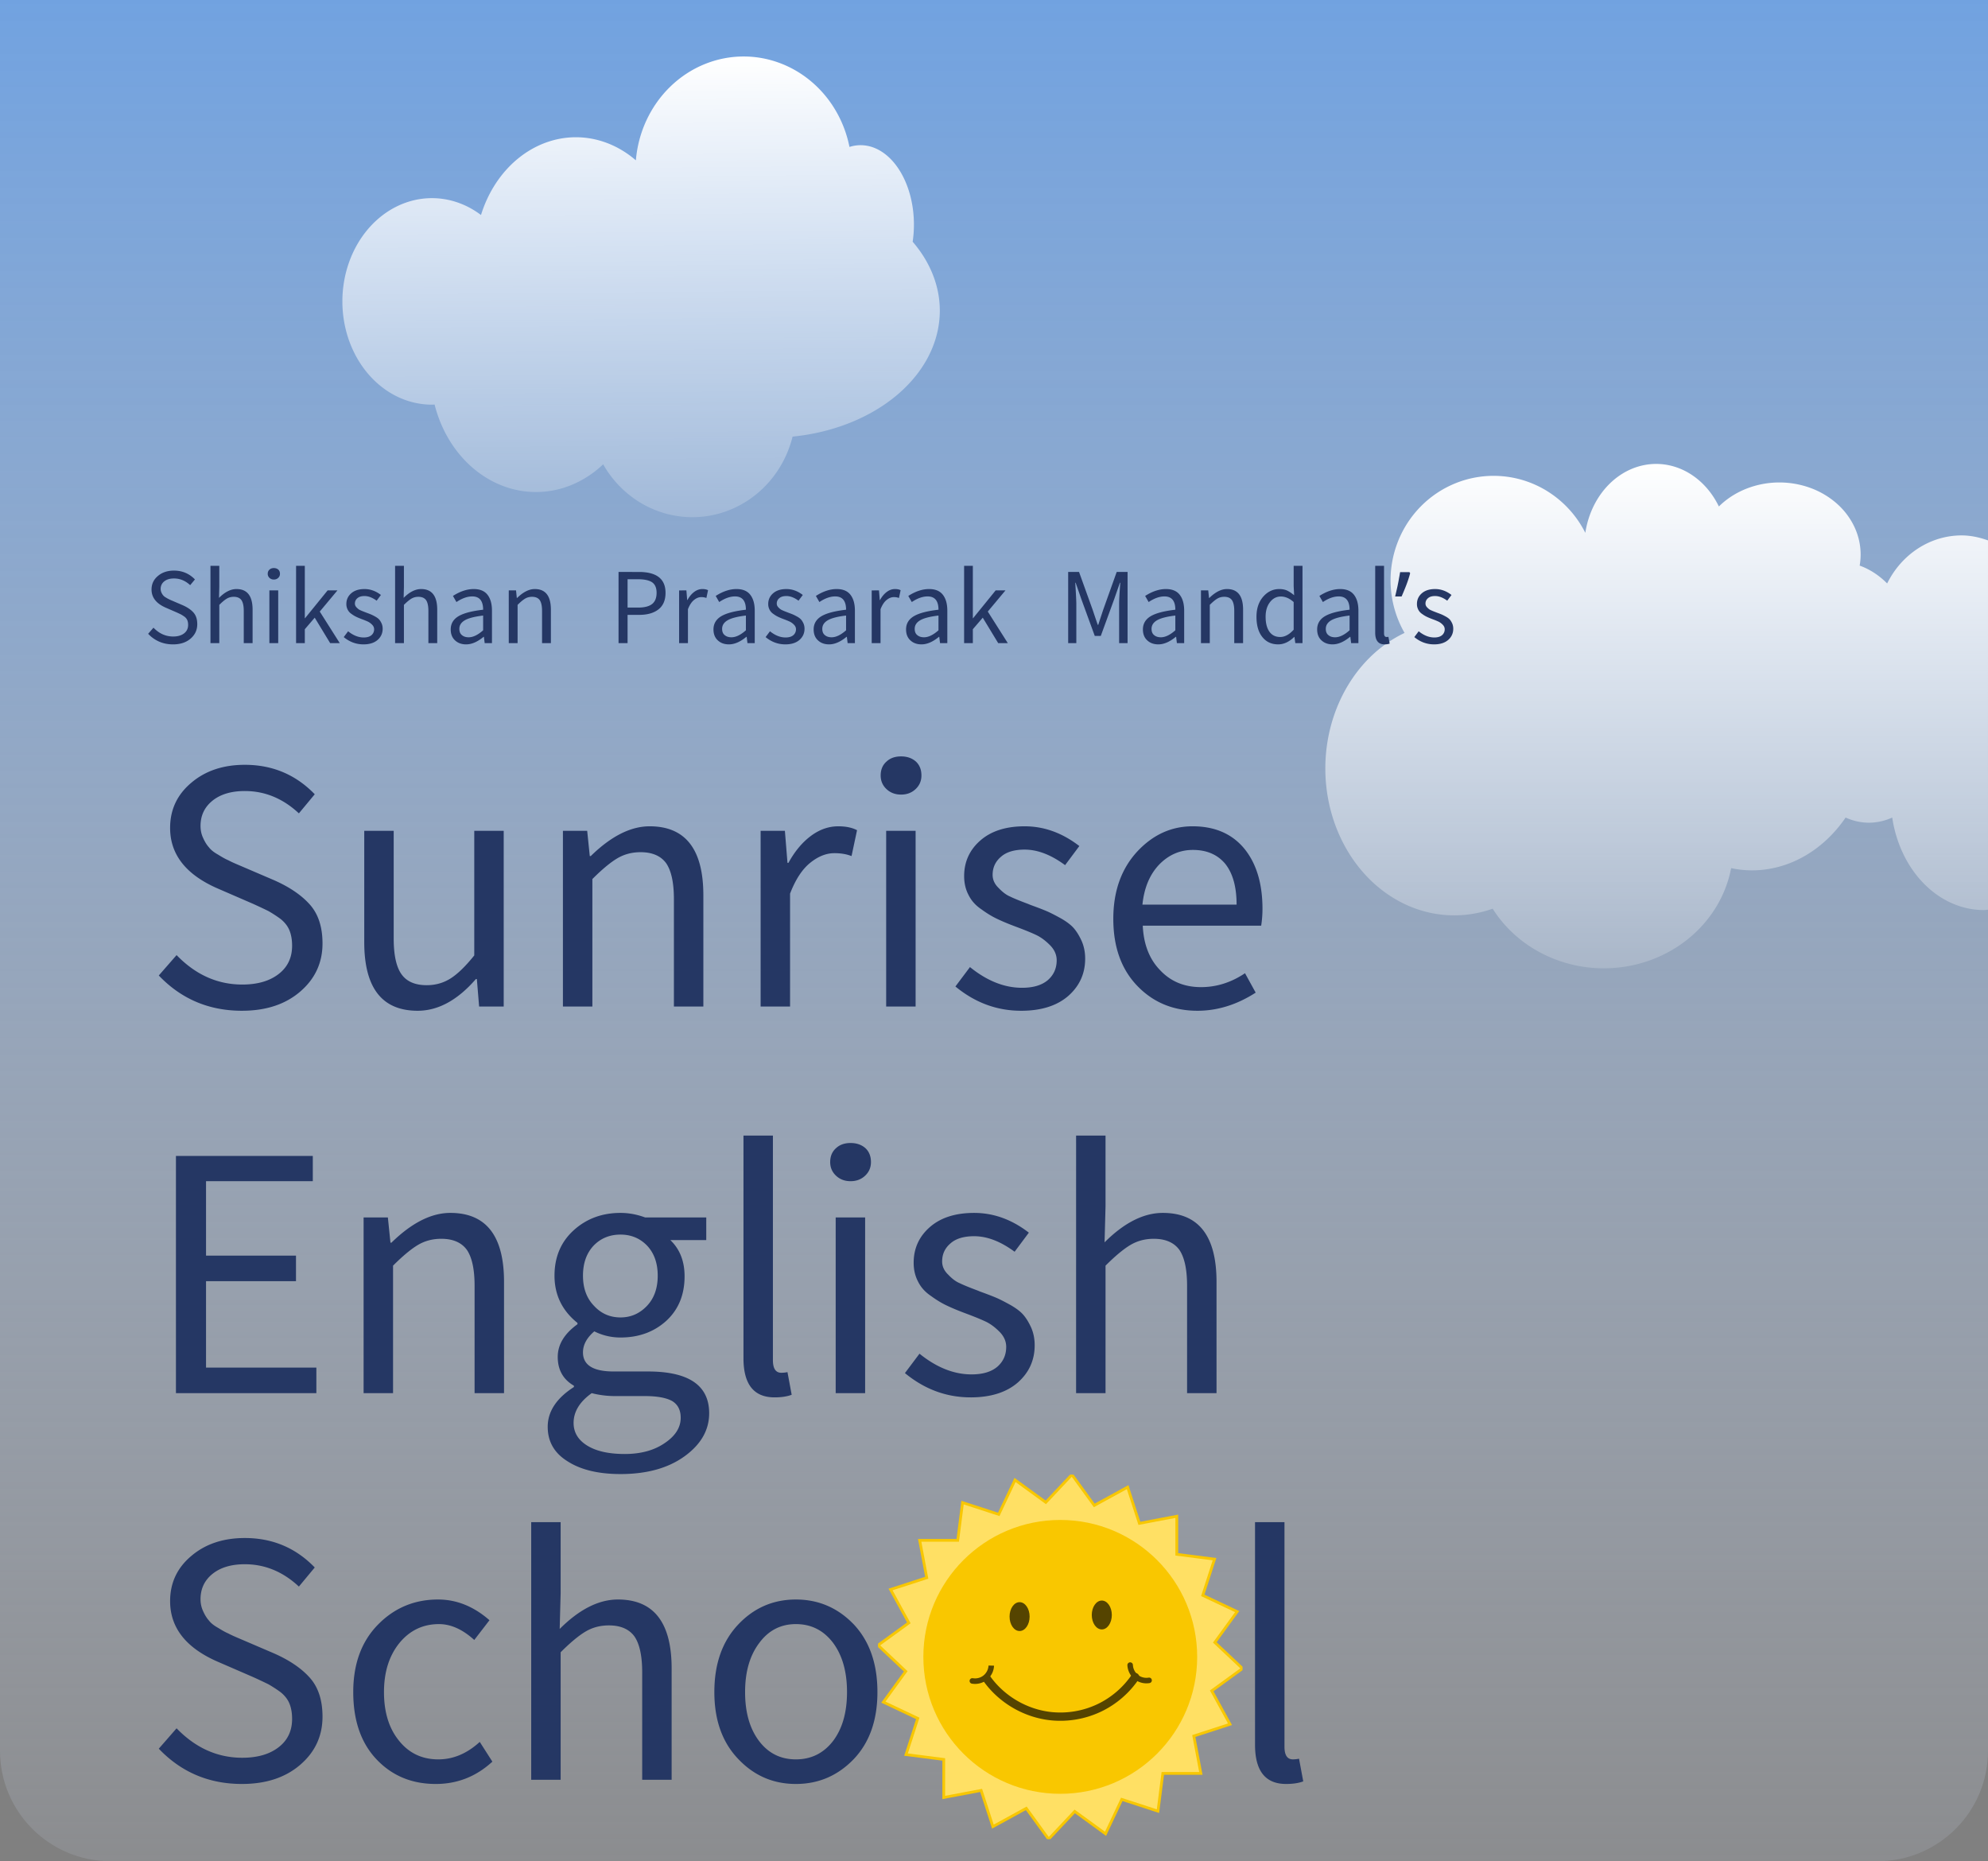 <?xml version="1.0" encoding="UTF-8" standalone="no"?>
<svg
   width="360"
   height="337"
   fill="none"
   viewBox="0 0 360 337"
   version="1.1"
   id="svg916"
   sodipodi:docname="school_namesvg.svg"
   inkscape:version="1.1.2 (b8e25be833, 2022-02-05)"
   xmlns:inkscape="http://www.inkscape.org/namespaces/inkscape"
   xmlns:sodipodi="http://sodipodi.sourceforge.net/DTD/sodipodi-0.dtd"
   xmlns="http://www.w3.org/2000/svg"
   xmlns:svg="http://www.w3.org/2000/svg">
  <rect x="0" y="0" width="360" height="337" fill="#808080" stroke="none"/>
  <sodipodi:namedview
     id="namedview918"
     pagecolor="#ffffff"
     bordercolor="#a1a1a1"
     borderopacity="1"
     inkscape:pageshadow="0"
     inkscape:pageopacity="0"
     inkscape:pagecheckerboard="false"
     showgrid="false"
     fit-margin-top="0"
     fit-margin-left="0"
     fit-margin-right="0"
     fit-margin-bottom="0"
     inkscape:zoom="1.0934718"
     inkscape:cx="396.44369"
     inkscape:cy="164.15604"
     inkscape:window-width="1920"
     inkscape:window-height="1001"
     inkscape:window-x="-9"
     inkscape:window-y="-9"
     inkscape:window-maximized="1"
     inkscape:current-layer="svg916" />
  <g
     id="g1117">
    <path
       fill="url(#paint0_linear_97_38)"
       d="m 0,0 h 360 v 317 c 0,11.046 -8.954,20 -20,20 H 20 C 8.954,337 0,328.046 0,317 Z"
       id="path872"
       style="fill:url(#paint0_linear_97_38)" />
    <path
       id="path874"
       style="fill:url(#paint1_linear_97_38)"
       d="m 299.906,84 c -3.062,0.002 -6.026,1.253 -8.371,3.535 -2.345,2.282 -3.923,5.448 -4.455,8.943 a 18.828,18.828 0 0 0 -6.873,-7.535 18.412,18.412 0 0 0 -16.877,-1.344 18.634,18.634 0 0 0 -6.053,4.104 18.957,18.957 0 0 0 -4.045,6.145 19.157,19.157 0 0 0 1.113,16.752 c -4.246,2.022 -7.874,5.43 -10.426,9.795 -2.553,4.366 -3.917,9.493 -3.92,14.74 0,7.056 2.461,13.822 6.838,18.812 4.378,4.99 10.315,7.793 16.506,7.793 a 20.72,20.72 0 0 0 6.955,-1.211 c 2.074,3.289 5.02,6.013 8.551,7.906 a 24.58,24.58 0 0 0 11.588,2.895 c 5.492,-0.004 10.808,-1.822 15.021,-5.137 4.213,-3.315 7.054,-7.918 8.029,-13.004 1.242,0.262 2.501,0.397 3.762,0.402 3.258,0 6.473,-0.861 9.41,-2.516 2.937,-1.654 5.519,-4.062 7.557,-7.045 1.354,0.612 2.783,0.928 4.221,0.932 a 10.283,10.283 0 0 0 4.219,-0.932 c 0.703,4.697 2.748,8.947 5.781,12.008 3.033,3.062 6.859,4.739 10.812,4.742 0.251,-1e-4 0.5,-0.039 0.75,-0.053 V 97.846 c -1.535,-0.546 -3.134,-0.902 -4.781,-0.902 -2.77,0.001 -5.487,0.812 -7.861,2.344 -2.375,1.532 -4.317,3.729 -5.619,6.355 -1.473,-1.484 -3.164,-2.582 -4.977,-3.23 0.116,-0.659 0.174,-1.324 0.176,-1.992 0,-1.716 -0.38,-3.415 -1.119,-5 a 13.082,13.082 0 0 0 -3.191,-4.238 14.976,14.976 0 0 0 -4.775,-2.832 16.354,16.354 0 0 0 -5.633,-0.994 16.324,16.324 0 0 0 -5.998,1.139 c -1.887,0.749 -3.575,1.842 -4.955,3.209 -1.133,-2.337 -2.783,-4.283 -4.779,-5.637 C 304.489,84.713 302.219,84 299.906,84 Z" />
    <path
       fill="url(#paint2_linear_97_38)"
       d="m 134.656,10.228 c -4.897,0.002 -9.615,1.934 -13.226,5.414 -3.61,3.48 -5.852,8.256 -6.282,13.388 -3.146,-2.714 -6.955,-4.18 -10.867,-4.18 -3.756,0.003 -7.42,1.356 -10.494,3.876 -3.074,2.519 -5.409,6.082 -6.686,10.205 -2.64,-1.993 -5.727,-3.054 -8.882,-3.054 -4.302,0 -8.427,1.97 -11.469,5.476 -3.04,3.506 -4.75,8.262 -4.75,13.22 0,4.96 1.709,9.715 4.75,13.222 3.042,3.506 7.167,5.476 11.469,5.476 0.16,-0.004 0.32,-0.01 0.48,-0.02 1.152,4.565 3.565,8.579 6.877,11.436 3.311,2.857 7.342,4.403 11.487,4.405 4.439,-0.004 8.739,-1.778 12.163,-5.02 a 19.085,19.085 0 0 0 6.846,7.008 18.257,18.257 0 0 0 9.303,2.567 c 4.159,-0.003 8.199,-1.438 11.485,-4.079 3.285,-2.641 5.63,-6.338 6.664,-10.51 7.381,-0.74 14.152,-3.46 19.056,-7.655 4.904,-4.194 7.607,-9.578 7.608,-15.151 -10e-4,-4.427 -1.708,-8.76 -4.916,-12.48 0.151,-1.018 0.228,-2.058 0.228,-3.101 0,-3.815 -1.017,-7.473 -2.828,-10.17 -1.811,-2.697 -4.267,-4.213 -6.828,-4.213 -0.677,0 -1.352,0.107 -2.014,0.318 -0.924,-4.63 -3.334,-8.786 -6.825,-11.768 -3.492,-2.982 -7.852,-4.61 -12.349,-4.61 z"
       id="path876"
       style="fill:url(#paint2_linear_97_38)" />
    <path
       fill="#253764"
       d="m 31.344,116.674 c -1.793,0 -3.3,-0.638 -4.518,-1.916 l 0.967,-1.107 c 1.031,1.066 2.22,1.599 3.568,1.599 0.832,0 1.494,-0.193 1.987,-0.58 0.48,-0.375 0.72,-0.884 0.72,-1.529 0,-0.316 -0.046,-0.592 -0.14,-0.826 a 1.561,1.561 0 0 0 -0.492,-0.633 7.406,7.406 0 0 0 -0.65,-0.422 31.046,31.046 0 0 0 -0.862,-0.404 l -1.863,-0.809 c -1.747,-0.75 -2.62,-1.851 -2.62,-3.304 0,-0.996 0.387,-1.817 1.16,-2.461 0.762,-0.645 1.73,-0.967 2.901,-0.967 1.5,0 2.766,0.533 3.797,1.6 l -0.861,1.037 c -0.868,-0.809 -1.846,-1.213 -2.936,-1.213 -0.727,0 -1.307,0.17 -1.74,0.51 a 1.682,1.682 0 0 0 -0.668,1.388 c 0,0.235 0.047,0.451 0.14,0.651 0.094,0.211 0.2,0.38 0.317,0.509 0.105,0.141 0.275,0.276 0.51,0.405 0.222,0.14 0.404,0.24 0.544,0.298 0.13,0.071 0.334,0.165 0.616,0.282 l 1.845,0.791 c 0.856,0.375 1.512,0.82 1.97,1.336 0.456,0.515 0.685,1.218 0.685,2.109 0,1.043 -0.399,1.91 -1.196,2.602 -0.808,0.703 -1.869,1.054 -3.181,1.054 z m 8.367,-14.22 v 3.832 l -0.053,1.968 c 1.067,-1.066 2.121,-1.599 3.164,-1.599 1.946,0 2.918,1.248 2.918,3.744 v 6.047 h -1.6 v -5.836 c 0,-0.891 -0.14,-1.541 -0.421,-1.951 -0.293,-0.399 -0.756,-0.598 -1.389,-0.598 -0.469,0 -0.89,0.111 -1.265,0.334 -0.375,0.223 -0.827,0.598 -1.354,1.125 v 6.926 h -1.6 v -13.992 z m 9.879,2.478 c -0.317,0 -0.58,-0.099 -0.791,-0.299 a 0.974,0.974 0 0 1 -0.317,-0.738 c 0,-0.316 0.106,-0.568 0.317,-0.756 0.199,-0.187 0.463,-0.281 0.79,-0.281 0.329,0 0.599,0.094 0.81,0.281 0.199,0.188 0.298,0.44 0.298,0.756 a 0.974,0.974 0 0 1 -0.316,0.738 c -0.211,0.2 -0.475,0.299 -0.791,0.299 z m 0.79,1.969 v 9.545 h -1.599 v -9.545 h 1.6 z m 4.817,-4.447 v 9.492 h 0.035 l 4.096,-5.045 h 1.775 l -3.199,3.832 3.621,5.713 h -1.74 l -2.795,-4.606 -1.793,2.092 v 2.514 h -1.582 v -13.992 z m 10.617,14.22 c -1.312,0 -2.501,-0.439 -3.568,-1.318 l 0.791,-1.055 c 0.926,0.75 1.87,1.125 2.83,1.125 0.61,0 1.078,-0.14 1.406,-0.422 a 1.37,1.37 0 0 0 0.475,-1.072 c 0,-0.305 -0.123,-0.58 -0.37,-0.826 a 2.714,2.714 0 0 0 -0.737,-0.545 14.277,14.277 0 0 0 -1.073,-0.439 c -0.41,-0.153 -0.75,-0.293 -1.02,-0.422 a 5.117,5.117 0 0 1 -0.878,-0.528 2.004,2.004 0 0 1 -0.703,-0.773 2.152,2.152 0 0 1 -0.246,-1.037 c 0,-0.785 0.299,-1.436 0.896,-1.951 0.586,-0.504 1.383,-0.756 2.39,-0.756 1.055,0 2.046,0.357 2.971,1.072 l -0.773,1.037 c -0.762,-0.562 -1.494,-0.844 -2.197,-0.844 -0.563,0 -0.99,0.129 -1.283,0.387 a 1.234,1.234 0 0 0 -0.457,0.985 c 0,0.269 0.11,0.509 0.334,0.72 0.21,0.223 0.416,0.375 0.615,0.457 0.187,0.094 0.515,0.229 0.984,0.405 0.082,0.035 0.14,0.058 0.176,0.07 0.387,0.14 0.674,0.252 0.861,0.334 0.188,0.082 0.44,0.211 0.756,0.387 0.305,0.175 0.533,0.351 0.686,0.527 0.152,0.176 0.293,0.404 0.422,0.685 0.129,0.293 0.193,0.616 0.193,0.967 0,0.809 -0.305,1.483 -0.914,2.022 -0.621,0.539 -1.477,0.808 -2.567,0.808 z m 7.33,-14.22 v 3.832 l -0.052,1.968 c 1.066,-1.066 2.12,-1.599 3.164,-1.599 1.945,0 2.918,1.248 2.918,3.744 v 6.047 h -1.6 v -5.836 c 0,-0.891 -0.14,-1.541 -0.422,-1.951 -0.293,-0.399 -0.755,-0.598 -1.388,-0.598 -0.47,0 -0.891,0.111 -1.266,0.334 -0.375,0.223 -0.826,0.598 -1.354,1.125 v 6.926 h -1.6 v -13.992 z m 11.268,14.22 c -0.82,0 -1.488,-0.24 -2.004,-0.72 -0.527,-0.481 -0.79,-1.143 -0.79,-1.987 0,-1.031 0.468,-1.828 1.405,-2.39 0.926,-0.551 2.415,-0.944 4.465,-1.178 0,-1.606 -0.656,-2.408 -1.969,-2.408 -0.902,0 -1.857,0.34 -2.865,1.019 l -0.632,-1.107 c 1.3,-0.832 2.554,-1.248 3.761,-1.248 1.125,0 1.957,0.345 2.496,1.037 0.54,0.691 0.809,1.652 0.809,2.883 v 5.871 h -1.319 l -0.14,-1.143 h -0.053 c -1.101,0.914 -2.156,1.371 -3.164,1.371 z m 0.457,-1.283 c 0.797,0 1.67,-0.422 2.62,-1.266 v -2.671 c -1.56,0.187 -2.667,0.474 -3.323,0.861 -0.656,0.387 -0.984,0.902 -0.984,1.547 0,0.515 0.158,0.896 0.474,1.142 0.305,0.258 0.71,0.387 1.213,0.387 z m 8.578,-8.49 0.14,1.371 h 0.054 c 1.101,-1.078 2.168,-1.617 3.199,-1.617 1.945,0 2.918,1.248 2.918,3.744 v 6.047 h -1.6 v -5.836 c 0,-0.891 -0.14,-1.541 -0.422,-1.951 -0.293,-0.399 -0.755,-0.598 -1.388,-0.598 -0.47,0 -0.891,0.111 -1.266,0.334 -0.375,0.223 -0.826,0.598 -1.353,1.125 v 6.926 h -1.6 v -9.545 z m 22.237,-3.34 c 3.222,0 4.834,1.26 4.834,3.779 0,1.325 -0.422,2.321 -1.266,2.989 -0.856,0.668 -2.016,1.002 -3.481,1.002 h -2.126 v 5.115 h -1.635 v -12.885 z m -0.123,6.451 c 1.136,0 1.98,-0.217 2.531,-0.65 0.539,-0.434 0.808,-1.108 0.808,-2.022 0,-0.902 -0.275,-1.541 -0.826,-1.916 -0.551,-0.363 -1.412,-0.545 -2.584,-0.545 h -1.845 v 5.133 z m 8.736,-3.111 0.141,1.74 h 0.052 c 0.34,-0.621 0.744,-1.107 1.213,-1.459 0.469,-0.351 0.967,-0.527 1.494,-0.527 0.41,0 0.75,0.07 1.02,0.211 l -0.299,1.406 a 2.557,2.557 0 0 0 -0.932,-0.158 c -0.445,0 -0.884,0.176 -1.318,0.527 -0.434,0.352 -0.797,0.908 -1.09,1.67 v 6.135 h -1.599 v -9.545 z m 7.699,9.773 c -0.82,0 -1.488,-0.24 -2.004,-0.72 -0.527,-0.481 -0.791,-1.143 -0.791,-1.987 0,-1.031 0.469,-1.828 1.406,-2.39 0.926,-0.551 2.414,-0.944 4.465,-1.178 0,-1.606 -0.656,-2.408 -1.968,-2.408 -0.903,0 -1.858,0.34 -2.866,1.019 l -0.633,-1.107 c 1.301,-0.832 2.555,-1.248 3.762,-1.248 1.125,0 1.957,0.345 2.496,1.037 0.539,0.691 0.809,1.652 0.809,2.883 v 5.871 h -1.318 l -0.141,-1.143 h -0.053 c -1.101,0.914 -2.156,1.371 -3.164,1.371 z m 0.457,-1.283 c 0.797,0 1.67,-0.422 2.619,-1.266 v -2.671 c -1.558,0.187 -2.666,0.474 -3.322,0.861 -0.656,0.387 -0.984,0.902 -0.984,1.547 0,0.515 0.158,0.896 0.474,1.142 0.305,0.258 0.709,0.387 1.213,0.387 z m 9.756,1.283 c -1.313,0 -2.502,-0.439 -3.568,-1.318 l 0.791,-1.055 c 0.925,0.75 1.869,1.125 2.83,1.125 0.609,0 1.078,-0.14 1.406,-0.422 0.316,-0.281 0.475,-0.638 0.475,-1.072 0,-0.305 -0.123,-0.58 -0.37,-0.826 a 2.713,2.713 0 0 0 -0.738,-0.545 14.195,14.195 0 0 0 -1.072,-0.439 c -0.41,-0.153 -0.75,-0.293 -1.02,-0.422 a 5.137,5.137 0 0 1 -0.879,-0.528 2.012,2.012 0 0 1 -0.703,-0.773 2.153,2.153 0 0 1 -0.246,-1.037 c 0,-0.785 0.299,-1.436 0.897,-1.951 0.586,-0.504 1.383,-0.756 2.39,-0.756 1.055,0 2.045,0.357 2.971,1.072 l -0.773,1.037 c -0.762,-0.562 -1.495,-0.844 -2.198,-0.844 -0.562,0 -0.99,0.129 -1.283,0.387 a 1.233,1.233 0 0 0 -0.457,0.985 c 0,0.269 0.111,0.509 0.334,0.72 0.211,0.223 0.416,0.375 0.615,0.457 0.188,0.094 0.516,0.229 0.985,0.405 0.082,0.035 0.14,0.058 0.175,0.07 0.387,0.14 0.674,0.252 0.862,0.334 0.187,0.082 0.439,0.211 0.756,0.387 0.304,0.175 0.533,0.351 0.685,0.527 0.153,0.176 0.293,0.404 0.422,0.685 0.129,0.293 0.193,0.616 0.193,0.967 0,0.809 -0.304,1.483 -0.914,2.022 -0.621,0.539 -1.476,0.808 -2.566,0.808 z m 7.928,0 c -0.821,0 -1.489,-0.24 -2.004,-0.72 -0.528,-0.481 -0.791,-1.143 -0.791,-1.987 0,-1.031 0.469,-1.828 1.406,-2.39 0.926,-0.551 2.414,-0.944 4.465,-1.178 0,-1.606 -0.656,-2.408 -1.969,-2.408 -0.902,0 -1.857,0.34 -2.865,1.019 l -0.633,-1.107 c 1.301,-0.832 2.555,-1.248 3.762,-1.248 1.125,0 1.957,0.345 2.496,1.037 0.539,0.691 0.808,1.652 0.808,2.883 v 5.871 h -1.318 l -0.14,-1.143 h -0.053 c -1.102,0.914 -2.156,1.371 -3.164,1.371 z m 0.457,-1.283 c 0.797,0 1.67,-0.422 2.619,-1.266 v -2.671 c -1.559,0.187 -2.666,0.474 -3.322,0.861 -0.657,0.387 -0.985,0.902 -0.985,1.547 0,0.515 0.158,0.896 0.475,1.142 0.305,0.258 0.709,0.387 1.213,0.387 z m 8.578,-8.49 0.14,1.74 h 0.053 c 0.34,-0.621 0.744,-1.107 1.213,-1.459 0.469,-0.351 0.967,-0.527 1.494,-0.527 0.41,0 0.75,0.07 1.02,0.211 l -0.299,1.406 a 2.557,2.557 0 0 0 -0.932,-0.158 c -0.445,0 -0.884,0.176 -1.318,0.527 -0.434,0.352 -0.797,0.908 -1.09,1.67 v 6.135 h -1.599 v -9.545 z m 7.699,9.773 c -0.82,0 -1.488,-0.24 -2.004,-0.72 -0.527,-0.481 -0.791,-1.143 -0.791,-1.987 0,-1.031 0.469,-1.828 1.406,-2.39 0.926,-0.551 2.414,-0.944 4.465,-1.178 0,-1.606 -0.656,-2.408 -1.968,-2.408 -0.903,0 -1.858,0.34 -2.866,1.019 l -0.633,-1.107 c 1.301,-0.832 2.555,-1.248 3.762,-1.248 1.125,0 1.957,0.345 2.496,1.037 0.539,0.691 0.809,1.652 0.809,2.883 v 5.871 h -1.318 l -0.141,-1.143 h -0.053 c -1.101,0.914 -2.156,1.371 -3.164,1.371 z m 0.457,-1.283 c 0.797,0 1.67,-0.422 2.619,-1.266 v -2.671 c -1.558,0.187 -2.666,0.474 -3.322,0.861 -0.656,0.387 -0.984,0.902 -0.984,1.547 0,0.515 0.158,0.896 0.474,1.142 0.305,0.258 0.709,0.387 1.213,0.387 z m 8.842,-12.937 v 9.492 h 0.035 l 4.096,-5.045 h 1.775 l -3.199,3.832 3.621,5.713 h -1.74 l -2.795,-4.606 -1.793,2.092 v 2.514 h -1.582 v -13.992 z m 19.23,1.107 2.479,6.891 c 0.398,1.195 0.703,2.091 0.914,2.689 h 0.088 c 0.094,-0.305 0.24,-0.756 0.439,-1.353 0.2,-0.61 0.346,-1.055 0.44,-1.336 l 2.461,-6.891 h 1.968 v 12.885 h -1.529 v -7.137 c 0,-0.726 0.07,-1.992 0.211,-3.797 h -0.07 l -1.02,2.936 -2.443,6.697 h -1.09 l -2.443,-6.697 -1.02,-2.936 h -0.07 c 0.129,2.063 0.193,3.328 0.193,3.797 v 7.137 h -1.476 v -12.885 z m 14.362,13.113 c -0.821,0 -1.489,-0.24 -2.004,-0.72 -0.528,-0.481 -0.791,-1.143 -0.791,-1.987 0,-1.031 0.469,-1.828 1.406,-2.39 0.926,-0.551 2.414,-0.944 4.465,-1.178 0,-1.606 -0.656,-2.408 -1.969,-2.408 -0.902,0 -1.857,0.34 -2.865,1.019 l -0.633,-1.107 c 1.301,-0.832 2.555,-1.248 3.762,-1.248 1.125,0 1.957,0.345 2.496,1.037 0.539,0.691 0.809,1.652 0.809,2.883 v 5.871 h -1.319 l -0.14,-1.143 h -0.053 c -1.102,0.914 -2.156,1.371 -3.164,1.371 z m 0.457,-1.283 c 0.797,0 1.67,-0.422 2.619,-1.266 v -2.671 c -1.559,0.187 -2.666,0.474 -3.322,0.861 -0.657,0.387 -0.985,0.902 -0.985,1.547 0,0.515 0.158,0.896 0.475,1.142 0.305,0.258 0.709,0.387 1.213,0.387 z m 8.578,-8.49 0.141,1.371 h 0.052 c 1.102,-1.078 2.168,-1.617 3.199,-1.617 1.946,0 2.918,1.248 2.918,3.744 v 6.047 h -1.599 v -5.836 c 0,-0.891 -0.141,-1.541 -0.422,-1.951 -0.293,-0.399 -0.756,-0.598 -1.389,-0.598 -0.468,0 -0.89,0.111 -1.265,0.334 -0.375,0.223 -0.827,0.598 -1.354,1.125 v 6.926 h -1.599 v -9.545 z m 12.674,9.773 c -1.207,0 -2.162,-0.439 -2.866,-1.318 -0.714,-0.879 -1.072,-2.104 -1.072,-3.674 0,-1.5 0.405,-2.713 1.213,-3.639 0.809,-0.925 1.781,-1.388 2.918,-1.388 0.527,0 0.99,0.088 1.389,0.263 0.398,0.188 0.832,0.475 1.301,0.862 l -0.088,-1.653 v -3.673 h 1.599 v 13.992 h -1.301 l -0.158,-1.125 h -0.035 c -0.926,0.902 -1.892,1.353 -2.9,1.353 z m 0.351,-1.336 c 0.832,0 1.647,-0.439 2.444,-1.318 v -5.01 c -0.75,-0.668 -1.524,-1.002 -2.321,-1.002 -0.785,0 -1.441,0.34 -1.968,1.02 -0.528,0.68 -0.791,1.558 -0.791,2.637 0,1.16 0.228,2.062 0.685,2.707 0.457,0.644 1.108,0.966 1.951,0.966 z m 9.492,1.336 c -0.82,0 -1.488,-0.24 -2.003,-0.72 -0.528,-0.481 -0.791,-1.143 -0.791,-1.987 0,-1.031 0.468,-1.828 1.406,-2.39 0.926,-0.551 2.414,-0.944 4.465,-1.178 0,-1.606 -0.657,-2.408 -1.969,-2.408 -0.902,0 -1.858,0.34 -2.865,1.019 l -0.633,-1.107 c 1.301,-0.832 2.555,-1.248 3.762,-1.248 1.125,0 1.957,0.345 2.496,1.037 0.539,0.691 0.808,1.652 0.808,2.883 v 5.871 h -1.318 l -0.141,-1.143 h -0.052 c -1.102,0.914 -2.157,1.371 -3.165,1.371 z m 0.457,-1.283 c 0.797,0 1.67,-0.422 2.62,-1.266 v -2.671 c -1.559,0.187 -2.666,0.474 -3.323,0.861 -0.656,0.387 -0.984,0.902 -0.984,1.547 0,0.515 0.158,0.896 0.475,1.142 0.304,0.258 0.709,0.387 1.212,0.387 z m 8.948,1.283 c -1.125,0 -1.688,-0.709 -1.688,-2.127 v -12.093 h 1.6 v 12.199 c 0,0.457 0.152,0.685 0.457,0.685 0.105,0 0.217,-0.011 0.334,-0.035 l 0.228,1.231 c -0.246,0.093 -0.556,0.14 -0.931,0.14 z m 4.639,-12.882 c -0.108,0.42 -0.246,0.876 -0.414,1.368 -0.168,0.492 -0.354,0.984 -0.558,1.476 -0.192,0.48 -0.384,0.936 -0.576,1.368 h -1.17 c 0.084,-0.336 0.168,-0.696 0.252,-1.08 0.096,-0.384 0.18,-0.768 0.252,-1.152 0.084,-0.396 0.156,-0.78 0.216,-1.152 a 27.2,27.2 0 0 0 0.18,-1.026 h 1.692 z m 4.326,12.882 c -1.313,0 -2.502,-0.439 -3.569,-1.318 l 0.791,-1.055 c 0.926,0.75 1.869,1.125 2.83,1.125 0.61,0 1.078,-0.14 1.407,-0.422 a 1.37,1.37 0 0 0 0.474,-1.072 c 0,-0.305 -0.123,-0.58 -0.369,-0.826 a 2.713,2.713 0 0 0 -0.738,-0.545 14.374,14.374 0 0 0 -1.072,-0.439 c -0.411,-0.153 -0.75,-0.293 -1.02,-0.422 a 5.137,5.137 0 0 1 -0.879,-0.528 2.005,2.005 0 0 1 -0.703,-0.773 2.153,2.153 0 0 1 -0.246,-1.037 c 0,-0.785 0.299,-1.436 0.896,-1.951 0.586,-0.504 1.383,-0.756 2.391,-0.756 1.055,0 2.045,0.357 2.971,1.072 l -0.774,1.037 c -0.762,-0.562 -1.494,-0.844 -2.197,-0.844 -0.563,0 -0.99,0.129 -1.283,0.387 a 1.233,1.233 0 0 0 -0.457,0.985 c 0,0.269 0.111,0.509 0.334,0.72 0.211,0.223 0.416,0.375 0.615,0.457 0.187,0.094 0.516,0.229 0.984,0.405 0.082,0.035 0.141,0.058 0.176,0.07 0.387,0.14 0.674,0.252 0.861,0.334 0.188,0.082 0.44,0.211 0.756,0.387 0.305,0.175 0.533,0.351 0.686,0.527 0.152,0.176 0.293,0.404 0.422,0.685 0.129,0.293 0.193,0.616 0.193,0.967 0,0.809 -0.305,1.483 -0.914,2.022 -0.621,0.539 -1.477,0.808 -2.566,0.808 z M 43.813,183.012 c -5.977,0 -10.997,-2.129 -15.06,-6.387 l 3.224,-3.691 c 3.437,3.554 7.402,5.332 11.894,5.332 2.773,0 4.98,-0.645 6.621,-1.934 1.602,-1.25 2.403,-2.949 2.403,-5.098 0,-1.054 -0.157,-1.972 -0.47,-2.754 -0.312,-0.781 -0.859,-1.484 -1.64,-2.109 a 24.34,24.34 0 0 0 -2.168,-1.406 92.744,92.744 0 0 0 -2.87,-1.348 l -6.212,-2.695 c -5.82,-2.5 -8.73,-6.172 -8.73,-11.016 0,-3.32 1.289,-6.054 3.867,-8.203 2.539,-2.148 5.762,-3.223 9.668,-3.223 5,0 9.219,1.778 12.656,5.332 l -2.871,3.458 c -2.89,-2.696 -6.152,-4.043 -9.785,-4.043 -2.422,0 -4.356,0.566 -5.8,1.699 -1.485,1.172 -2.227,2.715 -2.227,4.629 0,0.781 0.156,1.504 0.468,2.168 0.313,0.703 0.664,1.269 1.055,1.699 0.352,0.469 0.918,0.918 1.7,1.348 0.741,0.468 1.347,0.8 1.816,0.996 0.43,0.234 1.113,0.546 2.05,0.937 l 6.153,2.637 c 2.851,1.25 5.039,2.734 6.562,4.453 1.524,1.719 2.285,4.062 2.285,7.031 0,3.477 -1.328,6.367 -3.984,8.672 -2.695,2.344 -6.23,3.516 -10.605,3.516 z m 31.816,0 c -6.445,0 -9.668,-4.141 -9.668,-12.422 v -20.156 h 5.332 v 19.511 c 0,2.969 0.469,5.117 1.406,6.446 0.938,1.328 2.461,1.992 4.57,1.992 1.602,0 3.047,-0.41 4.337,-1.231 1.288,-0.82 2.714,-2.207 4.277,-4.16 v -22.558 h 5.332 v 31.816 h -4.453 l -0.41,-4.98 h -0.176 c -3.32,3.828 -6.836,5.742 -10.547,5.742 z m 30.703,-32.578 0.469,4.57 h 0.176 c 3.671,-3.594 7.226,-5.391 10.664,-5.391 6.484,0 9.726,4.16 9.726,12.481 v 20.156 h -5.332 v -19.453 c 0,-2.969 -0.469,-5.137 -1.406,-6.504 -0.977,-1.328 -2.52,-1.992 -4.629,-1.992 -1.562,0 -2.969,0.371 -4.219,1.113 -1.25,0.742 -2.754,1.992 -4.511,3.75 v 23.086 h -5.332 v -31.816 z m 35.801,0 0.469,5.8 h 0.175 c 1.133,-2.07 2.481,-3.691 4.043,-4.863 1.563,-1.172 3.223,-1.758 4.981,-1.758 1.367,0 2.5,0.235 3.398,0.703 l -0.996,4.688 c -0.898,-0.352 -1.933,-0.527 -3.105,-0.527 -1.485,0 -2.95,0.585 -4.395,1.757 -1.445,1.172 -2.656,3.028 -3.633,5.567 v 20.449 h -5.332 v -31.816 z m 21.035,-6.563 c -1.055,0 -1.934,-0.332 -2.637,-0.996 -0.703,-0.664 -1.054,-1.484 -1.054,-2.461 0,-1.055 0.351,-1.894 1.054,-2.519 0.664,-0.625 1.543,-0.938 2.637,-0.938 1.094,0 1.992,0.313 2.695,0.938 0.664,0.625 0.996,1.464 0.996,2.519 0,0.977 -0.351,1.797 -1.054,2.461 -0.703,0.664 -1.582,0.996 -2.637,0.996 z m 2.637,6.563 v 31.816 h -5.332 v -31.816 z m 19.101,32.578 c -4.375,0 -8.34,-1.465 -11.894,-4.395 l 2.636,-3.515 c 3.086,2.5 6.231,3.75 9.434,3.75 2.031,0 3.594,-0.469 4.688,-1.407 1.054,-0.937 1.582,-2.129 1.582,-3.574 0,-1.016 -0.411,-1.933 -1.231,-2.754 -0.82,-0.82 -1.641,-1.426 -2.461,-1.816 -0.82,-0.391 -2.012,-0.879 -3.574,-1.465 -1.367,-0.508 -2.5,-0.977 -3.398,-1.406 -0.938,-0.43 -1.915,-1.016 -2.93,-1.758 -1.055,-0.703 -1.836,-1.563 -2.344,-2.578 -0.547,-1.016 -0.82,-2.168 -0.82,-3.457 0,-2.617 0.996,-4.785 2.988,-6.504 1.953,-1.68 4.609,-2.52 7.969,-2.52 3.515,0 6.816,1.192 9.902,3.575 l -2.578,3.457 c -2.539,-1.875 -4.98,-2.813 -7.324,-2.813 -1.875,0 -3.301,0.43 -4.278,1.289 -1.015,0.859 -1.523,1.953 -1.523,3.281 0,0.899 0.371,1.7 1.113,2.403 0.703,0.742 1.387,1.25 2.051,1.523 0.625,0.313 1.719,0.762 3.281,1.348 0.274,0.117 0.469,0.195 0.586,0.234 1.289,0.469 2.246,0.84 2.871,1.113 0.625,0.274 1.465,0.704 2.52,1.289 1.016,0.586 1.777,1.172 2.285,1.758 0.508,0.586 0.977,1.348 1.406,2.285 0.43,0.977 0.645,2.051 0.645,3.223 0,2.695 -1.016,4.942 -3.047,6.738 -2.07,1.797 -4.922,2.696 -8.555,2.696 z m 31.934,0 c -4.375,0 -8.008,-1.504 -10.899,-4.512 -2.89,-3.008 -4.336,-7.051 -4.336,-12.129 0,-4.961 1.426,-9.004 4.278,-12.129 2.851,-3.086 6.211,-4.629 10.078,-4.629 3.984,0 7.09,1.328 9.316,3.985 2.227,2.695 3.34,6.347 3.34,10.957 0,1.015 -0.078,2.031 -0.234,3.047 h -21.445 c 0.156,3.398 1.21,6.093 3.164,8.086 1.914,2.031 4.375,3.046 7.382,3.046 2.813,0 5.469,-0.839 7.969,-2.519 l 1.934,3.515 c -3.399,2.188 -6.914,3.282 -10.547,3.282 z m 7.09,-19.219 c 0,-3.203 -0.684,-5.664 -2.051,-7.383 -1.406,-1.68 -3.359,-2.519 -5.859,-2.519 -2.344,0 -4.375,0.879 -6.094,2.636 -1.719,1.797 -2.735,4.219 -3.047,7.266 z M 56.644,209.301 v 4.57 H 37.31 v 13.477 h 16.289 v 4.629 h -16.29 v 15.644 H 57.29 v 4.629 H 31.86 v -42.949 h 24.785 z m 13.594,11.133 0.469,4.57 h 0.176 c 3.672,-3.594 7.226,-5.391 10.664,-5.391 6.484,0 9.726,4.16 9.726,12.481 v 20.156 h -5.332 v -19.453 c 0,-2.969 -0.468,-5.137 -1.406,-6.504 -0.976,-1.328 -2.52,-1.992 -4.629,-1.992 -1.562,0 -2.969,0.371 -4.219,1.113 -1.25,0.742 -2.753,1.992 -4.511,3.75 v 23.086 h -5.332 v -31.816 z m 42.129,46.464 c -3.984,0 -7.168,-0.761 -9.551,-2.285 -2.421,-1.484 -3.632,-3.574 -3.632,-6.269 0,-2.774 1.582,-5.176 4.746,-7.207 v -0.235 c -1.953,-1.132 -2.93,-2.871 -2.93,-5.214 0,-2.227 1.191,-4.2 3.574,-5.918 v -0.235 c -2.773,-2.226 -4.16,-5.078 -4.16,-8.555 0,-3.398 1.172,-6.152 3.516,-8.261 2.304,-2.071 5.117,-3.106 8.437,-3.106 1.485,0 2.969,0.274 4.453,0.821 h 11.075 v 4.101 h -6.504 c 1.718,1.641 2.578,3.828 2.578,6.563 0,3.32 -1.094,5.996 -3.281,8.027 -2.227,2.031 -5,3.047 -8.321,3.047 -1.679,0 -3.262,-0.371 -4.746,-1.113 -1.367,1.171 -2.051,2.441 -2.051,3.808 0,2.305 1.856,3.457 5.567,3.457 h 6.211 c 7.382,0 11.074,2.52 11.074,7.559 0,3.047 -1.484,5.644 -4.453,7.793 -2.969,2.148 -6.836,3.222 -11.602,3.222 z m 0,-28.359 c 1.875,0 3.477,-0.703 4.805,-2.109 1.289,-1.368 1.933,-3.184 1.933,-5.45 0,-2.265 -0.644,-4.082 -1.933,-5.449 -1.289,-1.328 -2.891,-1.992 -4.805,-1.992 -1.953,0 -3.574,0.664 -4.863,1.992 -1.289,1.367 -1.934,3.184 -1.934,5.449 0,2.266 0.664,4.082 1.992,5.45 1.29,1.406 2.891,2.109 4.805,2.109 z m 0.762,24.727 c 2.93,0 5.351,-0.664 7.266,-1.993 1.914,-1.289 2.871,-2.812 2.871,-4.57 0,-1.406 -0.528,-2.422 -1.582,-3.047 -1.094,-0.586 -2.735,-0.879 -4.922,-0.879 h -5.508 a 16.87,16.87 0 0 1 -4.102,-0.527 c -2.187,1.562 -3.281,3.359 -3.281,5.391 0,1.718 0.82,3.086 2.461,4.101 1.641,1.016 3.906,1.524 6.797,1.524 z m 27.129,-10.254 c -3.75,0 -5.625,-2.364 -5.625,-7.09 v -40.313 h 5.332 v 40.664 c 0,1.524 0.508,2.286 1.523,2.286 0.352,0 0.723,-0.039 1.114,-0.118 l 0.761,4.102 c -0.82,0.312 -1.855,0.469 -3.105,0.469 z m 13.769,-39.141 c -1.054,0 -1.933,-0.332 -2.636,-0.996 -0.703,-0.664 -1.055,-1.484 -1.055,-2.461 0,-1.055 0.352,-1.894 1.055,-2.519 0.664,-0.625 1.543,-0.938 2.636,-0.938 1.094,0 1.993,0.313 2.696,0.938 0.664,0.625 0.996,1.464 0.996,2.519 0,0.977 -0.352,1.797 -1.055,2.461 -0.703,0.664 -1.582,0.996 -2.637,0.996 z m 2.637,6.563 v 31.816 h -5.332 v -31.816 z m 19.102,32.578 c -4.375,0 -8.34,-1.465 -11.895,-4.395 l 2.637,-3.515 c 3.086,2.5 6.23,3.75 9.433,3.75 2.032,0 3.594,-0.469 4.688,-1.407 1.055,-0.937 1.582,-2.129 1.582,-3.574 0,-1.016 -0.41,-1.933 -1.231,-2.754 -0.82,-0.82 -1.64,-1.426 -2.46,-1.816 -0.821,-0.391 -2.012,-0.879 -3.575,-1.465 -1.367,-0.508 -2.5,-0.977 -3.398,-1.406 -0.938,-0.43 -1.914,-1.016 -2.93,-1.758 -1.055,-0.703 -1.836,-1.563 -2.344,-2.578 -0.546,-1.016 -0.82,-2.168 -0.82,-3.457 0,-2.617 0.996,-4.785 2.988,-6.504 1.954,-1.68 4.61,-2.52 7.969,-2.52 3.516,0 6.817,1.192 9.902,3.575 l -2.578,3.457 c -2.539,-1.875 -4.98,-2.813 -7.324,-2.813 -1.875,0 -3.301,0.43 -4.277,1.289 -1.016,0.859 -1.524,1.953 -1.524,3.281 0,0.899 0.371,1.7 1.114,2.403 0.703,0.742 1.386,1.25 2.05,1.523 0.625,0.313 1.719,0.762 3.282,1.348 0.273,0.117 0.468,0.195 0.586,0.234 1.289,0.469 2.246,0.84 2.871,1.113 0.625,0.274 1.465,0.704 2.519,1.289 1.016,0.586 1.778,1.172 2.285,1.758 0.508,0.586 0.977,1.348 1.407,2.285 0.429,0.977 0.644,2.051 0.644,3.223 0,2.695 -1.015,4.942 -3.047,6.738 -2.07,1.797 -4.922,2.696 -8.554,2.696 z m 24.433,-47.403 v 12.774 l -0.176,6.562 c 3.555,-3.554 7.071,-5.332 10.547,-5.332 6.485,0 9.727,4.16 9.727,12.481 v 20.156 h -5.332 v -19.453 c 0,-2.969 -0.469,-5.137 -1.406,-6.504 -0.977,-1.328 -2.52,-1.992 -4.629,-1.992 -1.563,0 -2.969,0.371 -4.219,1.113 -1.25,0.742 -2.754,1.992 -4.512,3.75 v 23.086 h -5.332 V 205.609 Z M 43.812,323.012 c -5.976,0 -10.996,-2.129 -15.058,-6.387 l 3.223,-3.691 c 3.437,3.554 7.402,5.332 11.894,5.332 2.773,0 4.98,-0.645 6.621,-1.934 1.602,-1.25 2.403,-2.949 2.403,-5.098 0,-1.054 -0.157,-1.972 -0.47,-2.754 -0.312,-0.781 -0.859,-1.484 -1.64,-2.109 a 24.34,24.34 0 0 0 -2.168,-1.406 92.744,92.744 0 0 0 -2.87,-1.348 l -6.212,-2.695 c -5.82,-2.5 -8.73,-6.172 -8.73,-11.016 0,-3.32 1.289,-6.054 3.867,-8.203 2.539,-2.148 5.762,-3.223 9.668,-3.223 5,0 9.219,1.778 12.656,5.332 l -2.871,3.458 c -2.89,-2.696 -6.152,-4.043 -9.785,-4.043 -2.422,0 -4.356,0.566 -5.8,1.699 -1.485,1.172 -2.227,2.715 -2.227,4.629 0,0.781 0.156,1.504 0.468,2.168 0.313,0.703 0.664,1.269 1.055,1.699 0.352,0.469 0.918,0.918 1.7,1.348 0.741,0.468 1.347,0.8 1.816,0.996 0.43,0.234 1.113,0.546 2.05,0.937 l 6.153,2.637 c 2.851,1.25 5.039,2.734 6.562,4.453 1.524,1.719 2.285,4.062 2.285,7.031 0,3.477 -1.328,6.367 -3.984,8.672 -2.695,2.344 -6.23,3.516 -10.605,3.516 z m 35.098,0 c -4.336,0 -7.91,-1.485 -10.722,-4.453 -2.813,-2.969 -4.22,-7.032 -4.22,-12.188 0,-5.117 1.505,-9.199 4.513,-12.246 2.968,-3.008 6.582,-4.512 10.84,-4.512 3.359,0 6.464,1.25 9.316,3.75 l -2.754,3.575 c -2.11,-1.915 -4.239,-2.872 -6.387,-2.872 -2.89,0 -5.273,1.133 -7.148,3.399 -1.875,2.305 -2.813,5.273 -2.813,8.906 0,3.672 0.918,6.621 2.754,8.848 1.797,2.226 4.16,3.34 7.09,3.34 2.695,0 5.195,-1.055 7.5,-3.164 l 2.285,3.574 c -2.93,2.695 -6.348,4.043 -10.254,4.043 z m 22.617,-47.403 v 12.774 l -0.175,6.562 c 3.554,-3.554 7.07,-5.332 10.546,-5.332 6.485,0 9.727,4.16 9.727,12.481 v 20.156 h -5.332 v -19.453 c 0,-2.969 -0.469,-5.137 -1.406,-6.504 -0.977,-1.328 -2.52,-1.992 -4.629,-1.992 -1.563,0 -2.969,0.371 -4.219,1.113 -1.25,0.742 -2.754,1.992 -4.512,3.75 v 23.086 h -5.332 v -46.641 z m 42.598,47.403 c -4.102,0 -7.578,-1.504 -10.43,-4.512 -2.89,-3.008 -4.336,-7.051 -4.336,-12.129 0,-5.117 1.446,-9.199 4.336,-12.246 2.852,-3.008 6.328,-4.512 10.43,-4.512 4.102,0 7.598,1.504 10.488,4.512 2.852,3.047 4.278,7.129 4.278,12.246 0,5.078 -1.426,9.121 -4.278,12.129 -2.89,3.008 -6.386,4.512 -10.488,4.512 z m 0,-4.453 c 2.773,0 5.02,-1.114 6.738,-3.34 1.68,-2.227 2.52,-5.176 2.52,-8.848 0,-3.672 -0.84,-6.641 -2.52,-8.906 -1.718,-2.266 -3.965,-3.399 -6.738,-3.399 -2.734,0 -4.941,1.133 -6.621,3.399 -1.719,2.265 -2.578,5.234 -2.578,8.906 0,3.672 0.84,6.621 2.519,8.848 1.68,2.226 3.907,3.34 6.68,3.34 z m 88.77,4.453 c -3.75,0 -5.625,-2.364 -5.625,-7.09 v -40.313 h 5.332 v 40.664 c 0,1.524 0.507,2.286 1.523,2.286 a 5.61,5.61 0 0 0 1.113,-0.118 l 0.762,4.102 c -0.82,0.312 -1.855,0.469 -3.105,0.469 z"
       id="path878" />
    <g
       clip-path="url(#clip0_97_38)"
       id="g894">
      <g
         style="mix-blend-mode:darken"
         id="g884">
        <path
           fill="#ffe064"
           d="m 217.46,321.1 h -6.891 l -0.876,6.835 -6.553,-2.13 -2.945,6.23 -5.575,-4.05 -4.726,5.015 -4.05,-5.575 -6.044,3.309 -2.129,-6.554 -6.771,1.28 v -6.891 l -6.835,-0.876 2.13,-6.553 -6.231,-2.945 4.051,-5.575 -5.015,-4.726 5.575,-4.05 -3.309,-6.044 6.554,-2.129 -1.28,-6.771 h 6.891 l 0.876,-6.835 6.553,2.13 2.945,-6.231 5.575,4.051 4.726,-5.015 4.05,5.575 6.044,-3.309 2.129,6.554 6.771,-1.28 v 6.891 l 6.835,0.876 -2.13,6.553 6.231,2.945 -4.051,5.575 5.015,4.726 -5.575,4.05 3.309,6.044 -6.554,2.129 z"
           id="path880" />
        <path
           stroke="#f8c700"
           stroke-width="0.5"
           d="m 217.46,321.1 h -6.891 l -0.876,6.835 -6.553,-2.13 -2.945,6.23 -5.575,-4.05 -4.726,5.015 -4.05,-5.575 -6.044,3.309 -2.129,-6.554 -6.771,1.28 v -6.891 l -6.835,-0.876 2.13,-6.553 -6.231,-2.945 4.051,-5.575 -5.015,-4.726 5.575,-4.05 -3.309,-6.044 6.554,-2.129 -1.28,-6.771 h 6.891 l 0.876,-6.835 6.553,2.13 2.945,-6.231 5.575,4.051 4.726,-5.015 4.05,5.575 6.044,-3.309 2.129,6.554 6.771,-1.28 v 6.891 l 6.835,0.876 -2.13,6.553 6.231,2.945 -4.051,5.575 5.015,4.726 -5.575,4.05 3.309,6.044 -6.554,2.129 z"
           id="path882" />
      </g>
      <path
         fill="#f9c700"
         d="m 192,324.793 c 13.693,0 24.793,-11.1 24.793,-24.793 0,-13.693 -11.1,-24.793 -24.793,-24.793 -13.693,0 -24.793,11.1 -24.793,24.793 0,13.693 11.1,24.793 24.793,24.793 z"
         id="path886" />
      <path
         fill="#554400"
         d="m 184.634,295.321 c 1.003,0 1.816,-1.17 1.816,-2.614 0,-1.444 -0.813,-2.614 -1.816,-2.614 -1.002,0 -1.815,1.17 -1.815,2.614 0,1.444 0.813,2.614 1.815,2.614 z m 14.887,-0.291 c 1.002,0 1.815,-1.17 1.815,-2.614 0,-1.444 -0.813,-2.614 -1.815,-2.614 -1.003,0 -1.816,1.17 -1.816,2.614 0,1.444 0.813,2.614 1.816,2.614 z"
         id="path888" />
      <path
         stroke="#554400"
         stroke-linecap="round"
         stroke-width="1.5"
         d="m 178.718,303.971 c 2.704,3.789 7.092,6.326 11.725,6.778 a 16.443,16.443 0 0 0 8.531,-1.469 16.454,16.454 0 0 0 6.588,-5.617"
         id="path890" />
      <path
         stroke="#554400"
         stroke-linecap="round"
         d="m 204.656,301.488 c 0.037,0.868 0.482,1.71 1.179,2.228 0.635,0.472 1.467,0.67 2.247,0.535 m -28.576,-2.658 a 2.971,2.971 0 0 1 -1.178,2.228 2.968,2.968 0 0 1 -2.247,0.535"
         id="path892" />
    </g>
  </g>
  <defs
     id="defs914">
    <linearGradient
       id="paint0_linear_97_38"
       x1="180"
       x2="180"
       y1="0"
       y2="385"
       gradientUnits="userSpaceOnUse">
      <stop
         stop-color="#71A2E0"
         id="stop896" />
      <stop
         offset="1"
         stop-color="#EAF0FF"
         stop-opacity="0"
         id="stop898" />
    </linearGradient>
    <linearGradient
       id="paint1_linear_97_38"
       x1="328.312"
       x2="328.313"
       y1="83.64"
       y2="196.065"
       gradientUnits="userSpaceOnUse">
      <stop
         stop-color="#fff"
         id="stop901" />
      <stop
         offset="1"
         stop-color="#fff"
         stop-opacity="0"
         id="stop903" />
    </linearGradient>
    <linearGradient
       id="paint2_linear_97_38"
       x1="115.438"
       x2="116.357"
       y1="10.467"
       y2="113.06"
       gradientUnits="userSpaceOnUse">
      <stop
         stop-color="#fff"
         id="stop906" />
      <stop
         offset="1"
         stop-color="#fff"
         stop-opacity="0"
         id="stop908" />
    </linearGradient>
    <clipPath
       id="clip0_97_38">
      <path
         fill="#ffffff"
         d="M 0,0 H 66 V 66 H 0 Z"
         transform="translate(159,267)"
         id="path911" />
    </clipPath>
  </defs>
</svg>
